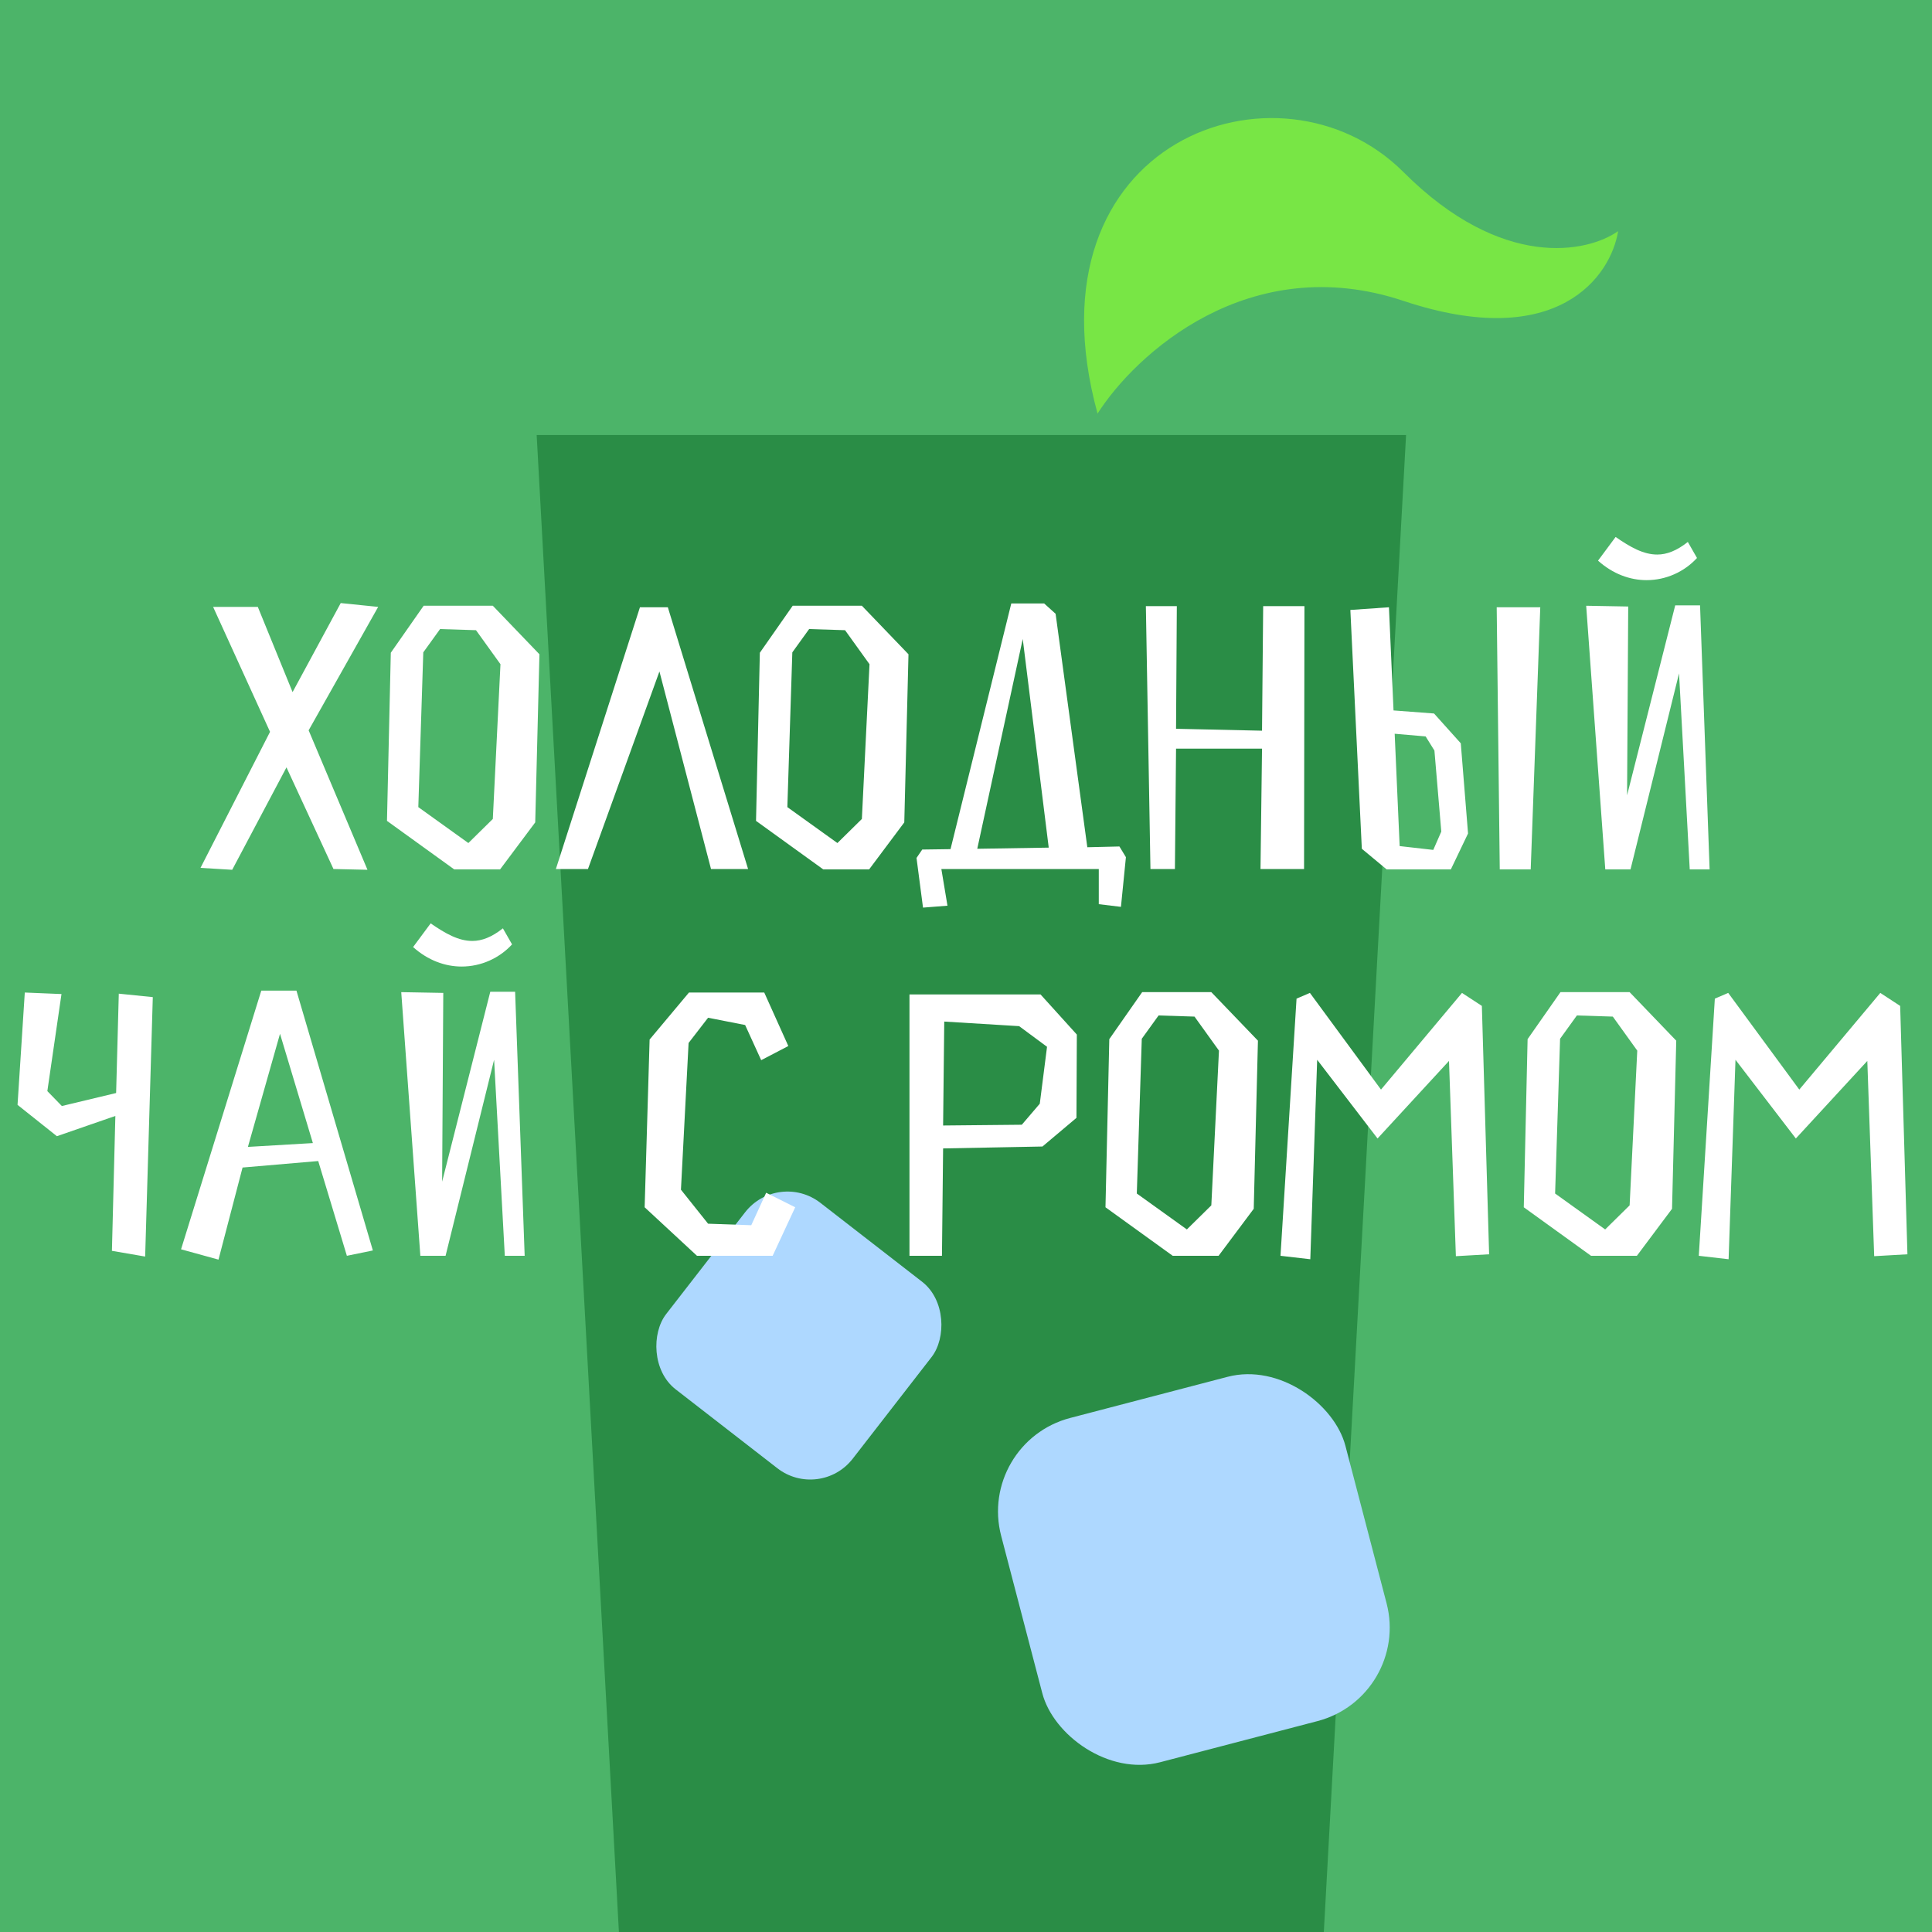 <svg width="180" height="180" viewBox="0 0 180 180" fill="none" xmlns="http://www.w3.org/2000/svg">
<rect x="0" y="0" width="180" height="180" fill="#333333" stroke="none"/>
<g clip-path="url(#clip0_480_2146)">
<rect width="180" height="180" fill="#4CB469"/>
<path d="M50 40.533L58.379 193.045L59.776 198.533H90.5H121.224L122.621 193.045L131 40.533H90.5H50Z" fill="#2A8D46"/>
<path d="M130.757 28.033C116.357 23.233 105.757 33.033 102.257 38.533C95.257 13.033 119.257 4.533 130.757 16.033C139.957 25.233 147.924 23.533 150.757 21.533C150.09 25.7 145.157 32.833 130.757 28.033Z" fill="#78E645"/>
<rect x="91" y="134.384" width="33.152" height="33.152" rx="9" transform="rotate(-14.649 91 134.384)" fill="#AED8FF"/>
<rect x="72.481" y="109" width="21.994" height="21.994" rx="5" transform="rotate(37.802 72.481 109)" fill="#AED8FF"/>
<path d="M28.755 68.042L35.234 56.543L31.745 56.187L27.259 64.482L24.02 56.543H19.855L25.159 68.184L18.68 80.858L21.634 81.036L26.69 71.495L31.069 80.964L34.237 81.036L28.755 68.042ZM42.319 81H46.591L49.866 76.621L50.258 60.957L45.915 56.436H39.471L36.41 60.815L36.054 76.479L42.319 81ZM44.348 58.714L46.627 61.883L45.915 76.301L43.636 78.544L38.973 75.197L39.436 60.779L41.002 58.608L44.348 58.714ZM61.438 62.559L66.244 80.964H69.697L62.221 56.578H59.622L51.79 80.964H54.78L61.438 62.559ZM76.702 81H80.974L84.25 76.621L84.641 60.957L80.298 56.436H73.854L70.793 60.815L70.437 76.479L76.702 81ZM78.732 58.714L81.01 61.883L80.298 76.301L78.02 78.544L73.356 75.197L73.819 60.779L75.385 58.608L78.732 58.714ZM88.274 84.382L87.704 80.964H102.371V84.24L104.436 84.489L104.899 79.861L104.294 78.864L101.303 78.935L98.348 57.184L97.28 56.222H94.219L88.558 79.113L85.924 79.149L85.39 79.932L85.995 84.56L88.274 84.382ZM95.287 59.533L97.708 78.971L91.05 79.078L95.287 59.533ZM121.496 80.964L121.532 56.472H117.687L117.58 68.077L109.57 67.899L109.642 56.472H106.758L107.185 80.964H109.464L109.57 69.75H117.58L117.438 80.964H121.496ZM125.81 56.828L126.878 79.078L129.192 81H135.172L136.774 77.654L136.098 69.252L133.606 66.475L129.832 66.19L129.405 56.578L125.81 56.828ZM143.503 56.578H139.444L139.729 81H142.613L143.503 56.578ZM132.823 68.611L133.642 69.928L134.282 77.476L133.535 79.184L130.402 78.828L129.939 68.362L132.823 68.611ZM157.251 50.491C156.219 51.31 155.293 51.666 154.403 51.666C153.121 51.666 151.911 50.989 150.523 50.028L148.885 52.235C150.273 53.481 151.875 54.051 153.406 54.051C155.222 54.051 156.931 53.268 158.105 51.986L157.251 50.491ZM159.28 81L158.39 56.4H156.076L151.591 74.094L151.697 56.507L147.781 56.436L149.561 81H151.911L156.432 62.737L157.429 81H159.28ZM14.236 92.899L11.068 92.578L10.819 101.834L5.763 103.045L4.411 101.656L5.728 92.614L2.31 92.472L1.634 102.938L5.301 105.857L10.748 103.97L10.427 116.537L13.524 117.071L14.236 92.899ZM32.318 117L34.739 116.502L27.619 92.294H24.344L16.868 116.395L20.357 117.356L22.599 108.776L29.648 108.171L32.318 117ZM26.088 96.316L29.15 106.498L23.098 106.854L26.088 96.316ZM46.853 86.491C45.82 87.31 44.895 87.666 44.005 87.666C42.723 87.666 41.513 86.989 40.124 86.028L38.487 88.235C39.875 89.481 41.477 90.051 43.008 90.051C44.824 90.051 46.532 89.268 47.707 87.986L46.853 86.491ZM48.882 117L47.992 92.4H45.678L41.192 110.094L41.299 92.507L37.383 92.436L39.163 117H41.513L46.034 98.737L47.031 117H48.882ZM64.937 117H71.986L74.087 112.479L71.381 111.126L69.993 114.152L65.97 114.01L63.442 110.841L64.154 97.171L65.97 94.821L69.423 95.498L70.918 98.773L73.446 97.456L71.203 92.472H64.19L60.523 96.85L60.06 112.479L64.937 117ZM87.867 106.996L97.123 106.818L100.291 104.148L100.327 96.388L96.945 92.65H84.734V117H87.76L87.867 106.996ZM87.867 104.86L87.974 95.177L94.951 95.604L97.55 97.527L96.874 102.831L95.2 104.789L87.867 104.86ZM109.26 117H113.532L116.808 112.621L117.199 96.957L112.856 92.436H106.412L103.351 96.815L102.995 112.479L109.26 117ZM111.29 94.714L113.568 97.883L112.856 112.301L110.578 114.544L105.914 111.197L106.377 96.779L107.943 94.608L111.29 94.714ZM128.664 101.514L122.042 92.507L120.796 93.041L119.301 117L122.078 117.32L122.718 98.737L128.343 106.071L135 98.844L135.641 117.036L138.738 116.858L138.062 93.718L136.211 92.507L128.664 101.514ZM148.233 117H152.505L155.78 112.621L156.172 96.957L151.828 92.436H145.385L142.323 96.815L141.967 112.479L148.233 117ZM150.262 94.714L152.54 97.883L151.828 112.301L149.55 114.544L144.886 111.197L145.349 96.779L146.916 94.608L150.262 94.714ZM167.636 101.514L161.014 92.507L159.768 93.041L158.273 117L161.05 117.32L161.691 98.737L167.315 106.071L173.973 98.844L174.613 117.036L177.711 116.858L177.034 93.718L175.183 92.507L167.636 101.514Z" fill="white"/>
</g>
<defs>
<clipPath id="clip0_480_2146">
<rect width="180" height="180" fill="white"/>
</clipPath>
</defs>
</svg>
